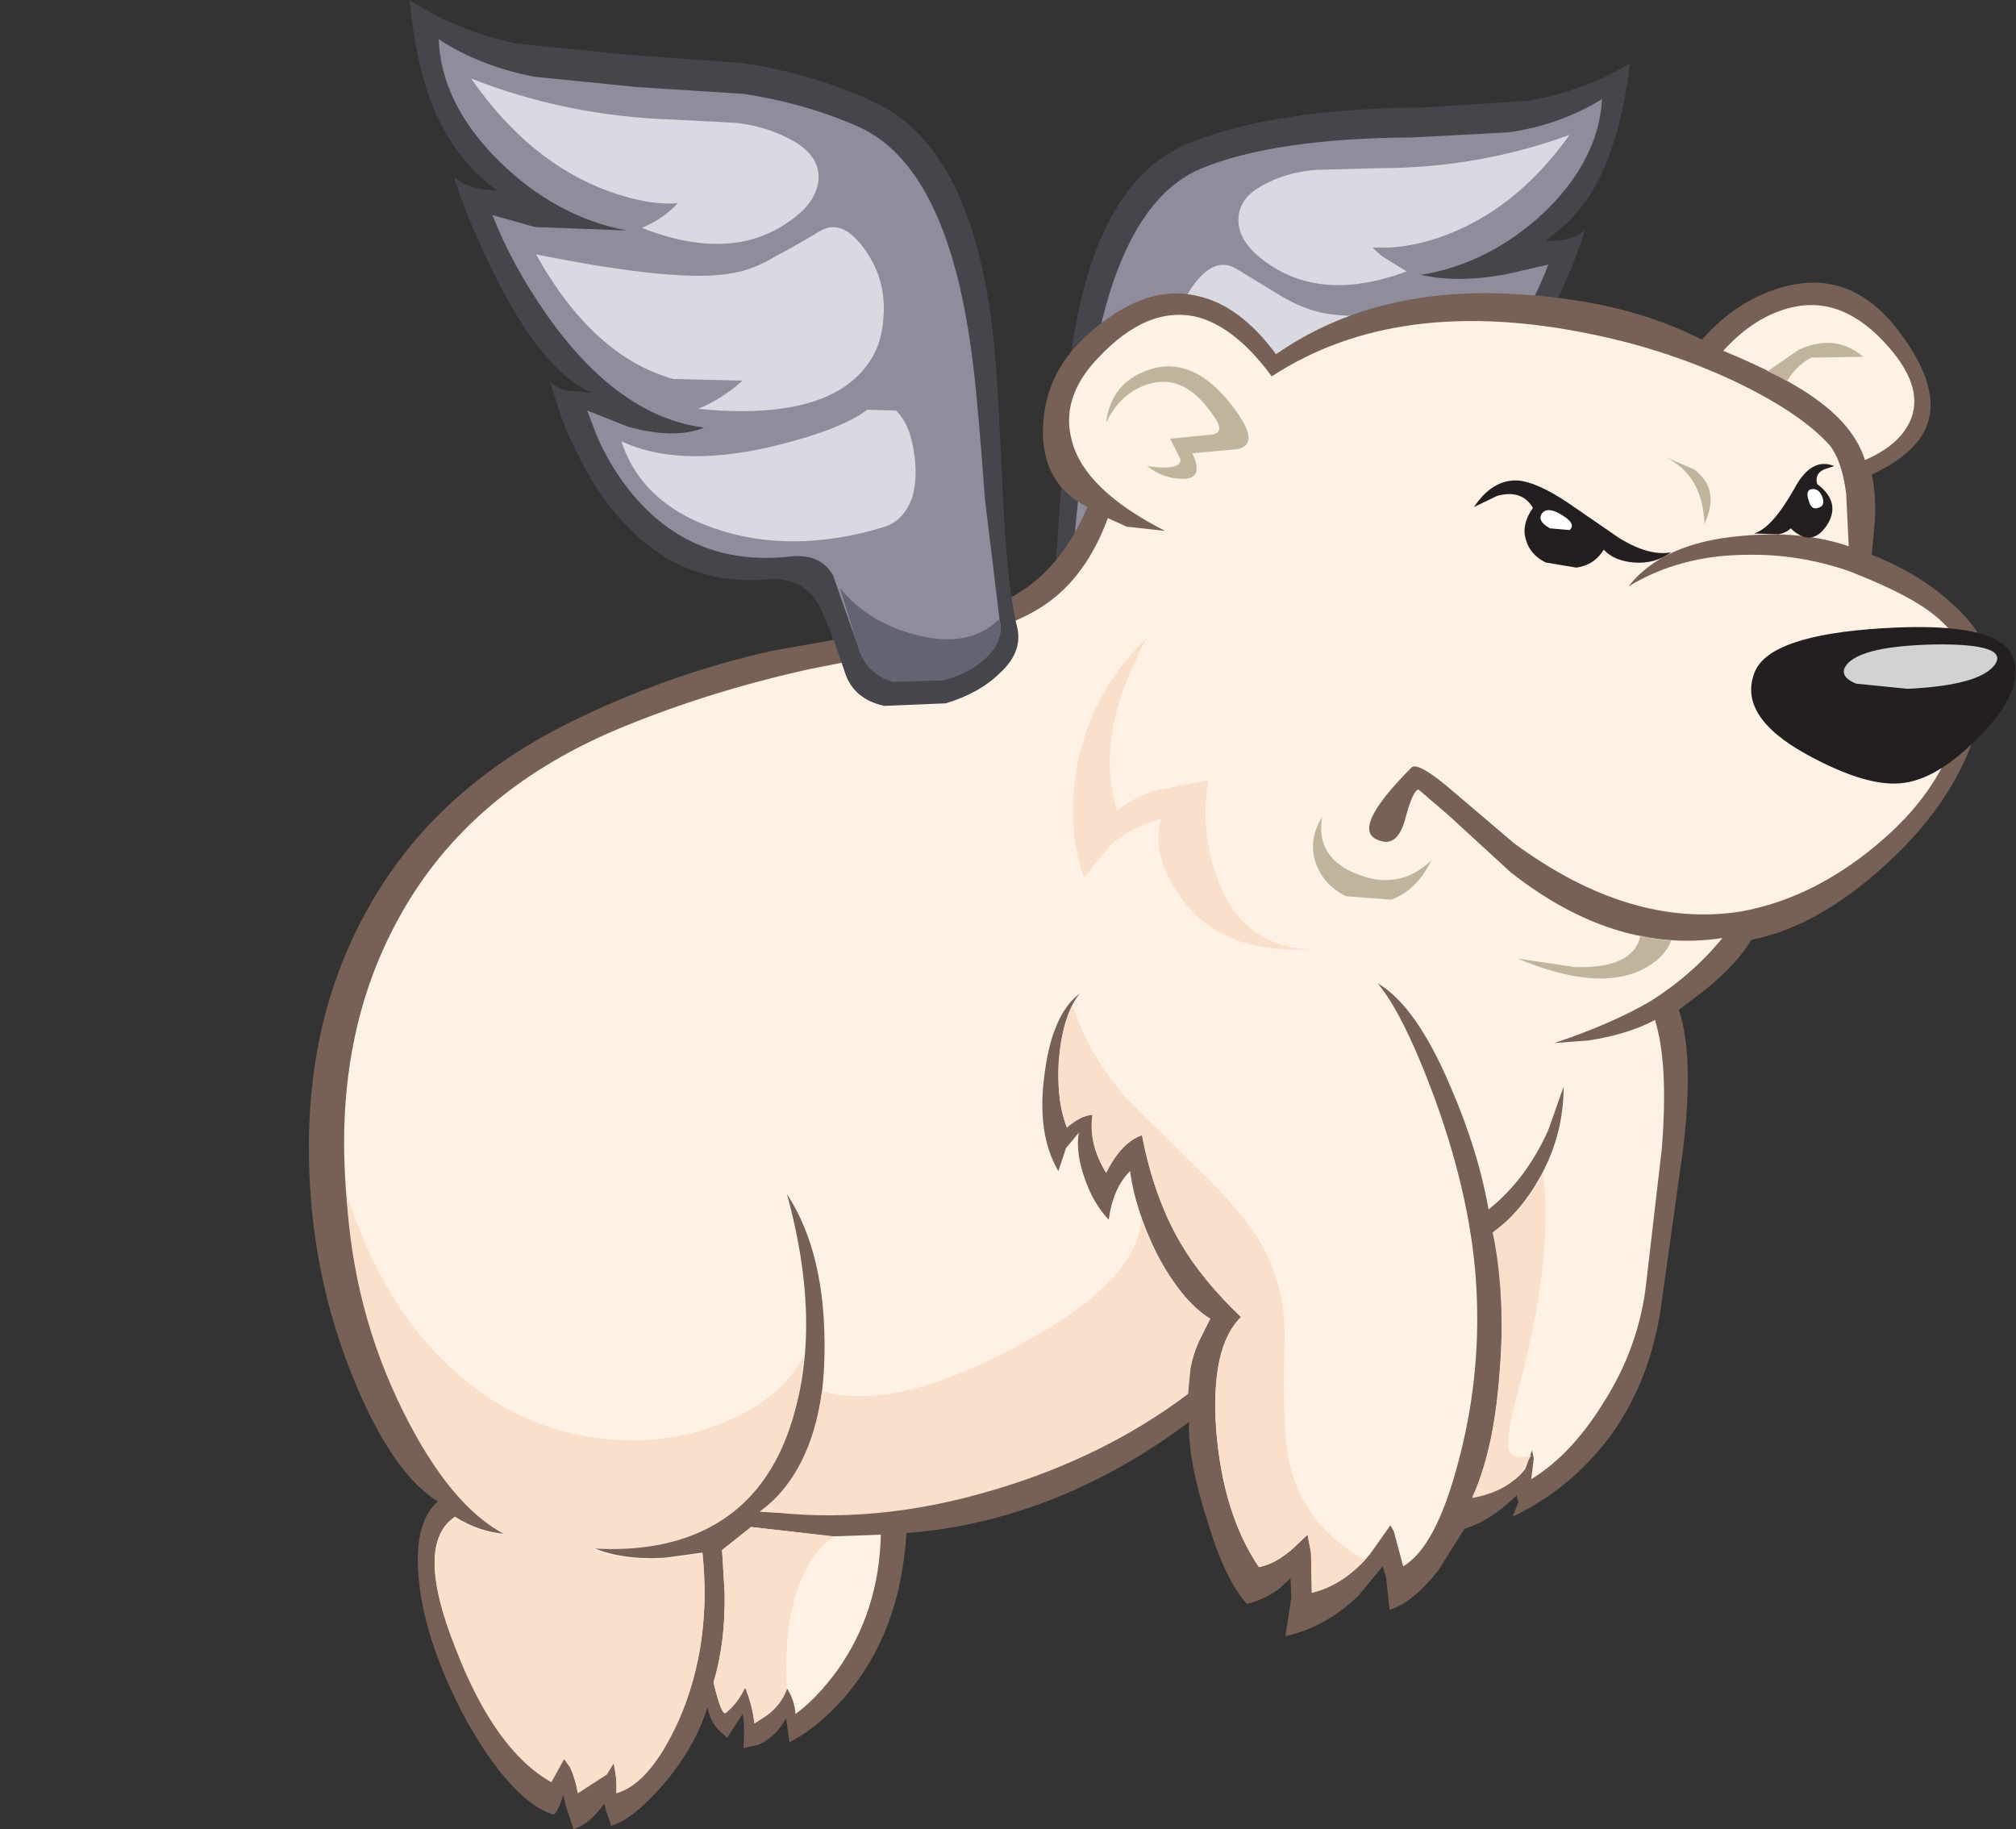<?xml version="1.0" encoding="UTF-8" standalone="no"?>
<svg xmlns:ffdec="https://www.free-decompiler.com/flash" xmlns:xlink="http://www.w3.org/1999/xlink" ffdec:objectType="frame" height="107.15px" width="118.1px" xmlns="http://www.w3.org/2000/svg">
  <rect width="100%" height="100%" fill="#333333" stroke="none"/>
  <g transform="matrix(1.0, 0.0, 0.0, 1.0, 70.35, 55.15)">
    <use ffdec:characterId="108" height="107.15" transform="matrix(1.0, 0.0, 0.0, 1.0, -52.25, -55.15)" width="100.0" xlink:href="#shape0"/>
  </g>
  <defs>
    <g id="shape0" transform="matrix(1.0, 0.0, 0.0, 1.0, 52.25, 55.15)">
      <path d="M23.5 -45.05 Q22.35 -42.5 20.15 -41.05 21.65 -40.95 22.5 -41.65 21.7 -39.15 20.3 -36.45 17.5 -31.1 14.75 -29.95 L16.35 -30.05 17.05 -30.45 Q16.3 -27.5 14.45 -24.7 10.7 -19.2 5.05 -19.9 3.0 -20.1 2.15 -18.85 1.65 -18.2 0.45 -14.8 -0.05 -13.4 -1.75 -13.05 L-5.25 -13.3 Q-7.1 -13.95 -8.25 -15.1 -9.5 -16.35 -9.2 -17.6 -8.6 -19.85 -8.3 -25.0 L-7.7 -33.7 Q-6.4 -44.35 -0.85 -46.7 4.2 -48.8 13.05 -48.85 L19.15 -49.25 Q22.45 -49.8 25.15 -51.45 24.65 -47.5 23.5 -45.05" fill="#45464b" fill-rule="evenodd" stroke="none"/>
      <path d="M14.95 -28.95 Q14.35 -26.7 12.65 -24.55 9.1 -20.4 3.55 -21.2 1.85 -21.45 1.15 -20.25 L-0.4 -16.1 Q-0.85 -14.85 -2.25 -14.45 L-5.05 -14.55 Q-6.6 -15.05 -7.5 -15.95 -8.5 -16.95 -8.15 -18.1 -7.7 -20.0 -7.3 -24.8 L-6.45 -33.0 Q-4.9 -43.15 -0.05 -45.25 4.25 -47.05 12.4 -47.1 L18.05 -47.4 Q21.1 -47.85 23.5 -49.35 23.3 -45.75 20.05 -42.65 16.85 -39.7 12.9 -39.05 15.1 -38.55 17.95 -39.1 L20.35 -39.65 Q19.35 -36.95 17.3 -34.2 13.25 -28.65 8.45 -28.2 L12.65 -28.1 14.95 -28.95" fill="#8f8d9b" fill-rule="evenodd" stroke="none"/>
      <path d="M21.6 -47.25 Q18.35 -42.7 13.85 -41.2 12.5 -40.75 11.1 -40.65 L10.05 -40.65 10.6 -40.15 12.05 -39.25 Q6.95 -37.35 3.6 -39.95 2.25 -41.0 2.2 -42.15 2.15 -43.5 3.55 -44.25 4.9 -45.05 6.75 -45.2 L10.45 -45.3 Q16.25 -45.3 21.6 -47.25" fill="#d8d9e1" fill-rule="evenodd" stroke="none"/>
      <path d="M0.85 -30.6 Q-1.35 -32.05 -1.55 -34.6 -1.65 -36.8 -0.4 -38.5 0.8 -40.1 2.0 -39.45 L4.55 -37.9 Q5.75 -37.15 7.0 -36.85 9.85 -36.2 17.9 -37.55 14.65 -31.9 10.2 -30.85 L7.4 -30.65 6.35 -30.9 7.1 -30.25 8.75 -29.25 Q3.5 -28.85 0.85 -30.6" fill="#d8d9e1" fill-rule="evenodd" stroke="none"/>
      <path d="M-0.65 -29.55 Q0.8 -28.3 4.8 -27.25 9.9 -25.9 13.05 -27.25 11.85 -23.9 7.75 -22.55 3.55 -21.3 -1.6 -22.95 -2.75 -23.35 -3.2 -24.75 -3.55 -25.95 -3.3 -27.45 -3.0 -28.85 -2.3 -29.5 L-0.65 -29.55" fill="#d8d9e1" fill-rule="evenodd" stroke="none"/>
      <path d="M-0.4 -16.1 Q-0.85 -14.8 -2.25 -14.4 L-5.05 -14.55 Q-6.6 -15.0 -7.5 -15.95 -8.5 -16.95 -8.15 -18.1 -6.55 -16.4 -3.6 -17.05 -0.9 -17.65 0.8 -19.45 L-0.4 -16.1" fill="#636471" fill-rule="evenodd" stroke="none"/>
      <path d="M42.5 -30.15 Q41.85 -28.55 39.3 -27.35 39.6 -25.95 39.45 -24.3 L39.3 -22.65 Q42.1 -21.55 44.05 -19.75 46.1 -17.9 46.05 -16.25 45.9 -10.1 40.7 -5.05 36.4 -0.9 32.25 -0.1 31.45 1.25 29.65 2.75 L28.0 4.0 Q28.9 6.7 28.25 12.15 L27.05 20.7 Q26.5 25.5 24.0 28.95 21.7 32.05 18.25 33.7 L18.6 32.85 18.5 32.45 Q16.95 33.95 15.45 34.4 L13.9 36.85 Q12.4 38.75 11.05 39.15 L10.85 37.25 10.65 36.6 9.25 38.3 Q7.35 40.15 4.95 40.7 L5.3 38.4 5.25 37.3 4.6 37.9 Q3.75 38.55 2.7 38.8 1.4 37.4 0.35 33.85 -0.75 30.45 -0.7 28.15 -4.95 31.35 -9.7 33.05 -13.6 34.4 -17.25 34.65 -17.6 40.5 -20.9 44.3 -22.55 46.15 -24.1 46.9 L-24.3 45.5 Q-24.9 46.6 -25.9 47.05 L-26.8 47.25 Q-26.7 45.95 -26.85 45.25 L-27.75 46.65 -28.3 46.15 Q-28.8 45.55 -28.9 44.85 -29.65 47.25 -31.55 49.45 -33.3 51.45 -34.55 51.8 L-34.85 50.9 -34.95 50.5 Q-35.8 51.7 -36.75 52.0 L-37.2 50.65 -37.35 50.0 Q-37.65 50.95 -37.9 51.15 -39.5 50.7 -41.35 48.25 -43.1 45.9 -44.4 42.75 -45.7 39.55 -45.85 36.9 -46.05 34.0 -44.7 32.8 -47.35 31.2 -49.65 25.6 -52.15 19.45 -52.25 12.7 -52.4 4.65 -48.95 -1.65 -44.9 -9.15 -36.2 -13.2 -30.95 -15.7 -25.25 -17.0 L-16.85 -18.5 Q-12.75 -19.2 -10.7 -20.4 -8.1 -22.0 -6.65 -25.45 -9.35 -26.8 -9.25 -30.1 -9.15 -33.2 -6.8 -35.4 -3.35 -38.6 -0.15 -37.8 2.3 -37.25 4.4 -34.4 10.3 -38.5 18.8 -37.9 25.0 -37.5 29.35 -35.25 31.5 -37.7 34.35 -38.4 38.25 -39.35 41.0 -35.6 43.4 -32.35 42.5 -30.15" fill="#776156" fill-rule="evenodd" stroke="none"/>
      <path d="M38.9 -28.2 Q38.3 -30.1 36.2 -31.65 34.35 -33.05 30.6 -34.6 32.45 -36.65 34.65 -37.15 37.7 -37.85 40.35 -34.75 42.25 -32.55 41.65 -30.75 41.1 -29.15 38.9 -28.2" fill="#fff1e4" fill-rule="evenodd" stroke="none"/>
      <path d="M-28.05 35.65 L-26.35 34.3 -21.6 34.85 -18.75 34.75 Q-18.85 39.25 -21.3 42.7 -22.55 44.4 -23.75 45.25 -23.8 44.45 -24.25 43.75 -24.6 44.7 -25.45 45.35 L-26.15 45.8 Q-26.3 44.65 -26.7 43.7 -27.15 44.65 -27.85 45.2 -28.1 45.3 -28.55 43.4 -27.85 41.1 -27.9 38.15 L-28.05 35.65" fill="#fff1e4" fill-rule="evenodd" stroke="none"/>
      <path d="M36.85 -29.05 Q37.55 -28.15 37.8 -26.25 L37.95 -23.15 Q35.2 -24.1 31.6 -23.75 27.05 -23.35 25.05 -20.8 28.1 -22.65 32.05 -22.65 35.05 -22.7 37.95 -21.7 41.05 -20.5 42.6 -19.4 44.65 -17.9 44.75 -16.25 45.0 -10.45 40.1 -6.1 36.1 -2.55 31.6 -1.75 25.15 -0.75 18.35 -5.75 L14.35 -9.15 Q12.7 -10.5 12.35 -10.2 8.6 -6.45 10.5 -5.9 11.5 -5.55 11.95 -7.1 12.4 -8.85 12.75 -8.9 L14.5 -7.4 18.15 -4.05 Q24.25 0.75 30.55 -0.2 28.75 2.0 26.25 3.55 24.0 4.85 20.7 5.95 L22.7 5.8 Q25.0 5.45 26.6 4.6 27.4 7.15 27.0 12.15 L26.1 19.9 Q25.7 23.75 23.5 27.15 21.65 30.1 19.35 31.5 L19.5 30.3 19.4 29.8 19.0 30.9 Q18.1 32.1 15.9 32.55 17.15 29.95 17.5 25.2 17.9 20.35 17.1 17.05 18.75 15.85 19.9 13.75 21.25 11.3 21.25 8.5 L20.35 11.05 Q19.05 13.95 16.85 15.7 16.25 12.25 14.6 8.45 12.6 3.75 10.35 2.45 11.85 4.2 13.7 9.2 15.9 15.25 16.15 20.5 16.4 25.65 15.05 30.6 13.75 35.5 11.85 36.6 L11.3 34.55 11.1 34.2 9.9 35.9 Q8.4 37.7 6.5 38.15 L6.45 35.8 6.25 34.75 5.4 35.55 Q4.4 36.45 3.4 36.65 1.3 33.55 0.9 28.65 0.55 23.75 2.35 22.0 0.05 19.8 -1.2 17.65 -2.75 15.0 -3.45 11.35 -4.65 11.75 -5.55 13.55 -6.6 11.85 -6.35 10.15 -7.05 10.2 -7.85 10.9 -8.5 9.25 -8.3 6.85 -8.1 4.3 -7.1 3.05 -8.7 4.25 -9.15 7.7 -9.65 11.25 -8.35 13.45 L-7.9 12.1 -7.15 11.2 Q-7.35 12.35 -6.8 13.9 -6.3 15.35 -5.4 16.3 -5.15 14.45 -4.15 13.45 -3.85 15.7 -2.6 18.25 -1.15 21.05 0.55 22.1 L-0.1 23.4 Q-0.8 24.95 -0.75 26.5 -5.85 30.35 -12.45 32.15 -18.95 33.9 -25.85 33.4 -22.15 30.8 -22.05 24.15 -21.95 18.3 -24.25 14.8 -22.0 23.0 -24.25 28.9 -26.95 36.1 -35.75 35.45 -34.0 36.25 -31.4 36.1 L-29.2 35.8 Q-28.65 41.1 -30.55 45.5 -32.25 49.3 -34.25 49.85 -34.2 49.3 -34.3 48.65 L-34.4 48.1 -34.8 48.75 -36.5 49.85 Q-36.65 49.0 -36.95 48.3 L-37.3 47.8 -38.05 49.15 Q-41.35 47.35 -43.65 41.35 -46.1 35.3 -43.7 33.7 -42.25 34.6 -40.75 34.7 -44.0 33.0 -46.8 27.0 -49.85 20.6 -50.15 13.45 -50.55 5.1 -47.0 -1.35 -42.85 -8.95 -33.65 -12.65 -28.6 -14.7 -22.95 -15.95 L-14.85 -17.55 Q-11.05 -18.4 -9.1 -19.75 -6.7 -21.4 -5.45 -24.8 L-4.35 -24.3 -2.1 -24.05 Q-6.8 -26.45 -7.55 -29.3 -8.25 -31.8 -6.1 -34.1 -3.1 -37.35 -0.1 -36.55 2.1 -35.9 4.15 -33.1 11.55 -37.95 23.0 -35.55 27.55 -34.6 31.5 -32.7 35.2 -30.9 36.85 -29.05" fill="#fff1e4" fill-rule="evenodd" stroke="none"/>
      <path d="M27.55 -0.05 Q27.15 1.0 25.85 1.65 23.2 2.95 18.55 1.0 L21.9 1.5 Q25.35 1.6 25.75 -0.35 L26.35 -0.2 27.55 -0.05" fill="#c1b49c" fill-rule="evenodd" stroke="none"/>
      <path d="M6.75 -4.55 Q6.25 -5.9 7.1 -7.3 6.7 -4.9 9.15 -3.95 11.6 -2.95 13.5 -4.75 12.65 -3.0 11.15 -2.45 L8.5 -2.65 Q7.2 -3.3 6.75 -4.55" fill="#c1b49c" fill-rule="evenodd" stroke="none"/>
      <path d="M36.5 -27.65 Q35.95 -27.4 36.1 -26.8 37.55 -25.7 36.65 -24.35 35.75 -23.05 34.55 -24.2 34.3 -23.95 33.85 -23.85 L32.4 -23.9 Q33.45 -24.2 34.75 -26.5 35.75 -28.4 37.1 -27.85 L36.5 -27.65" fill="#231f20" fill-rule="evenodd" stroke="none"/>
      <path d="M23.6 -22.95 Q23.05 -22.05 22.0 -21.9 L20.2 -22.2 Q19.3 -22.65 19.05 -23.5 18.75 -24.4 19.45 -25.4 18.8 -26.5 17.35 -26.1 L16.0 -25.45 Q17.1 -27.1 18.6 -27.0 19.7 -26.9 21.5 -25.7 L24.55 -23.6 Q26.3 -22.55 27.55 -22.8 26.6 -22.1 25.35 -22.2 24.2 -22.3 23.6 -22.95" fill="#231f20" fill-rule="evenodd" stroke="none"/>
      <path d="M21.2 -24.95 Q22.0 -24.45 21.6 -24.1 L20.45 -24.2 Q19.65 -24.65 20.0 -25.1 20.35 -25.5 21.2 -24.95" fill="#ffffff" fill-rule="evenodd" stroke="none"/>
      <path d="M35.6 -25.85 Q35.4 -26.45 35.8 -26.5 36.2 -26.55 36.4 -26.05 36.6 -25.5 36.15 -25.4 35.75 -25.25 35.6 -25.85" fill="#ffffff" fill-rule="evenodd" stroke="none"/>
      <path d="M29.5 -24.45 Q29.4 -27.35 27.15 -28.4 L28.9 -27.65 Q30.45 -26.5 29.5 -24.45" fill="#c1b49c" fill-rule="evenodd" stroke="none"/>
      <path d="M33.2 -33.4 L35.0 -34.65 Q37.15 -35.65 38.8 -34.25 L35.75 -34.2 Q34.9 -33.75 34.35 -32.85 L33.2 -33.4" fill="#c1b49c" fill-rule="evenodd" stroke="none"/>
      <path d="M-5.55 -30.4 Q-5.25 -32.85 -2.85 -33.55 -0.2 -34.3 2.15 -30.95 3.4 -29.15 2.2 -28.85 L-0.5 -28.6 Q0.2 -27.1 -1.05 -27.1 -2.2 -27.1 -3.15 -27.85 -1.15 -27.55 -1.2 -28.25 L-1.8 -29.45 0.7 -29.7 Q1.45 -29.85 0.7 -30.85 -0.9 -33.2 -2.9 -32.7 -4.65 -32.25 -5.55 -30.4" fill="#c1b49c" fill-rule="evenodd" stroke="none"/>
      <path d="M-7.5 3.75 Q-6.6 6.65 -4.3 9.25 L-0.1 13.4 Q2.4 15.8 3.5 17.65 5.0 20.25 4.9 23.45 4.75 28.75 5.2 30.65 6.1 34.25 9.6 36.25 8.15 37.75 6.5 38.15 L6.45 35.8 6.25 34.75 5.4 35.55 Q4.4 36.45 3.4 36.65 1.3 33.55 0.9 28.65 0.55 23.75 2.35 22.0 0.05 19.8 -1.2 17.65 -2.75 15.0 -3.45 11.35 -4.65 11.75 -5.55 13.55 -6.6 11.85 -6.35 10.15 -7.05 10.2 -7.85 10.9 -8.4 9.45 -8.35 7.35 -8.25 5.2 -7.5 3.75" fill="#fadfcb" fill-rule="evenodd" stroke="none"/>
      <path d="M20.05 13.55 Q20.65 18.45 18.7 25.9 17.95 28.65 18.0 29.4 18.0 30.5 19.35 30.1 L18.75 31.15 Q17.8 32.25 15.9 32.6 17.3 29.35 17.55 24.7 17.8 20.5 17.1 17.05 L18.1 16.25 Q19.3 15.1 20.05 13.55" fill="#fadfcb" fill-rule="evenodd" stroke="none"/>
      <path d="M-25.75 33.35 Q-22.85 31.1 -22.2 26.35 -17.9 27.55 -10.75 23.7 -3.65 19.9 -3.5 16.25 -2.9 18.0 -1.8 19.65 -0.55 21.5 0.55 22.1 -0.25 23.25 -0.6 24.95 L-0.75 26.45 Q-5.65 30.2 -12.05 32.1 -19.15 34.25 -25.75 33.35" fill="#fadfcb" fill-rule="evenodd" stroke="none"/>
      <path d="M-35.65 29.05 Q-31.6 29.65 -28.0 28.2 -24.55 26.8 -23.25 24.25 -23.7 29.6 -26.4 32.5 -29.65 35.95 -35.75 35.55 -34.0 36.3 -31.4 36.15 L-29.2 35.85 Q-28.65 41.15 -30.55 45.55 -32.25 49.35 -34.25 49.9 -34.2 49.35 -34.3 48.7 L-34.4 48.15 -34.8 48.8 -36.5 49.9 Q-36.65 49.05 -36.95 48.4 L-37.3 47.9 -38.05 49.25 Q-41.35 47.4 -43.65 41.45 -46.1 35.35 -43.7 33.75 -42.25 34.65 -40.75 34.75 -43.95 33.1 -46.7 27.6 -49.7 21.6 -50.05 14.75 -47.95 21.35 -43.8 25.1 -40.25 28.35 -35.65 29.05" fill="#fadfcb" fill-rule="evenodd" stroke="none"/>
      <path d="M-28.05 35.65 L-26.35 34.3 -21.5 34.85 Q-22.9 35.85 -23.6 37.9 -24.45 40.25 -24.25 43.8 -24.6 44.75 -25.45 45.35 L-26.15 45.8 Q-26.3 44.65 -26.7 43.7 -27.15 44.65 -27.85 45.2 -28.1 45.3 -28.55 43.4 -27.85 41.1 -27.9 38.15 L-28.05 35.65" fill="#fadfcb" fill-rule="evenodd" stroke="none"/>
      <path d="M-2.65 -8.85 L0.45 -9.45 Q-0.1 -6.45 1.05 -3.45 2.55 0.3 6.35 0.45 1.2 0.75 -1.15 -2.55 -3.0 -5.15 -2.3 -7.2 -3.95 -6.75 -5.2 -5.75 L-6.85 -3.75 Q-7.85 -6.55 -7.3 -10.0 -6.55 -14.5 -3.2 -17.75 -4.6 -15.05 -5.05 -13.0 -5.7 -10.15 -4.9 -7.65 -4.05 -8.4 -2.65 -8.85" fill="#fadfcb" fill-rule="evenodd" stroke="none"/>
      <path d="M47.5 -16.8 Q48.4 -14.95 45.75 -12.15 43.3 -9.6 41.25 -9.3 39.15 -8.95 35.5 -10.95 31.4 -13.2 32.45 -15.8 33.35 -17.95 39.95 -18.35 46.55 -18.75 47.5 -16.8" fill="#231f20" fill-rule="evenodd" stroke="none"/>
      <path d="M43.0 -17.4 Q47.4 -17.45 46.5 -16.2 45.6 -15.0 41.4 -14.8 L38.4 -15.1 Q37.5 -15.45 37.7 -16.0 38.3 -17.3 43.0 -17.4" fill="#d0d2d3" fill-rule="evenodd" stroke="none"/>
      <path d="M-19.2 -49.2 Q-13.35 -46.55 -12.15 -35.3 -11.9 -33.1 -11.6 -26.1 -11.35 -20.75 -10.75 -18.35 -10.45 -16.95 -11.75 -15.75 -12.95 -14.55 -14.95 -13.95 L-18.55 -13.8 Q-20.35 -14.2 -20.85 -15.75 -22.05 -19.35 -22.6 -20.05 -23.55 -21.4 -25.65 -21.2 -31.6 -20.75 -35.45 -26.65 -36.65 -28.55 -37.5 -30.8 L-38.1 -32.7 -37.35 -32.3 -35.7 -32.15 Q-38.6 -33.4 -41.45 -39.2 -42.9 -42.1 -43.75 -44.75 L-43.1 -44.35 Q-42.25 -44.0 -41.25 -44.0 -43.5 -45.65 -44.75 -48.35 -45.95 -50.95 -46.35 -55.15 -43.5 -53.3 -40.1 -52.6 L-33.65 -51.95 -26.8 -51.45 Q-22.8 -50.85 -19.2 -49.2" fill="#45464b" fill-rule="evenodd" stroke="none"/>
      <path d="M-20.0 -47.7 Q-14.9 -45.35 -13.45 -34.6 -13.1 -32.15 -12.65 -25.9 L-11.8 -18.9 Q-11.5 -17.7 -12.6 -16.65 -13.55 -15.7 -15.15 -15.3 L-18.05 -15.25 Q-19.5 -15.7 -20.0 -17.05 L-21.55 -21.45 Q-22.3 -22.75 -24.05 -22.55 -29.9 -21.9 -33.5 -26.45 -34.65 -27.9 -35.4 -29.65 L-35.95 -31.1 -33.55 -30.15 Q-30.8 -29.4 -29.1 -30.1 -34.15 -30.75 -38.35 -36.75 -40.4 -39.7 -41.5 -42.55 L-39.0 -41.85 -33.65 -41.65 Q-37.8 -42.45 -41.1 -45.7 -44.5 -49.05 -44.65 -52.85 -42.2 -51.25 -39.0 -50.65 L-33.05 -50.05 -26.8 -49.65 Q-23.15 -49.1 -20.0 -47.7" fill="#8f8d9b" fill-rule="evenodd" stroke="none"/>
      <path d="M-23.95 -42.3 Q-27.4 -39.7 -32.75 -41.8 -31.45 -42.35 -30.65 -43.25 -32.35 -43.1 -34.7 -43.95 -39.35 -45.65 -42.75 -50.55 -37.15 -48.35 -31.0 -48.15 L-27.15 -47.95 Q-25.25 -47.7 -23.8 -46.85 -22.3 -45.95 -22.4 -44.6 -22.55 -43.3 -23.95 -42.3" fill="#d8d9e1" fill-rule="evenodd" stroke="none"/>
      <path d="M-22.25 -41.65 Q-21.0 -42.35 -19.7 -40.55 -18.4 -38.75 -18.6 -36.5 -18.75 -33.85 -21.1 -32.35 -23.9 -30.65 -29.45 -31.2 -28.1 -31.75 -26.85 -32.85 L-30.9 -32.95 Q-35.6 -34.25 -38.95 -40.25 -30.5 -38.55 -27.45 -39.15 -26.2 -39.35 -24.9 -40.15 -24.1 -40.55 -22.25 -41.65" fill="#d8d9e1" fill-rule="evenodd" stroke="none"/>
      <path d="M-19.55 -31.15 L-17.85 -31.1 Q-17.1 -30.35 -16.85 -28.9 -16.55 -27.3 -16.9 -26.05 -17.4 -24.6 -18.65 -24.25 -24.05 -22.65 -28.5 -24.2 -32.75 -25.65 -33.95 -29.3 -30.65 -27.75 -25.3 -28.95 -21.1 -29.95 -19.55 -31.15" fill="#d8d9e1" fill-rule="evenodd" stroke="none"/>
      <path d="M-20.0 -17.0 L-21.15 -20.7 Q-19.45 -18.65 -16.65 -17.95 -13.55 -17.15 -11.8 -18.9 L-11.8 -18.85 Q-11.5 -17.65 -12.55 -16.65 -13.5 -15.7 -15.15 -15.3 L-18.05 -15.2 Q-19.5 -15.65 -20.0 -17.0" fill="#636471" fill-rule="evenodd" stroke="none"/>
    </g>
  </defs>
</svg>
